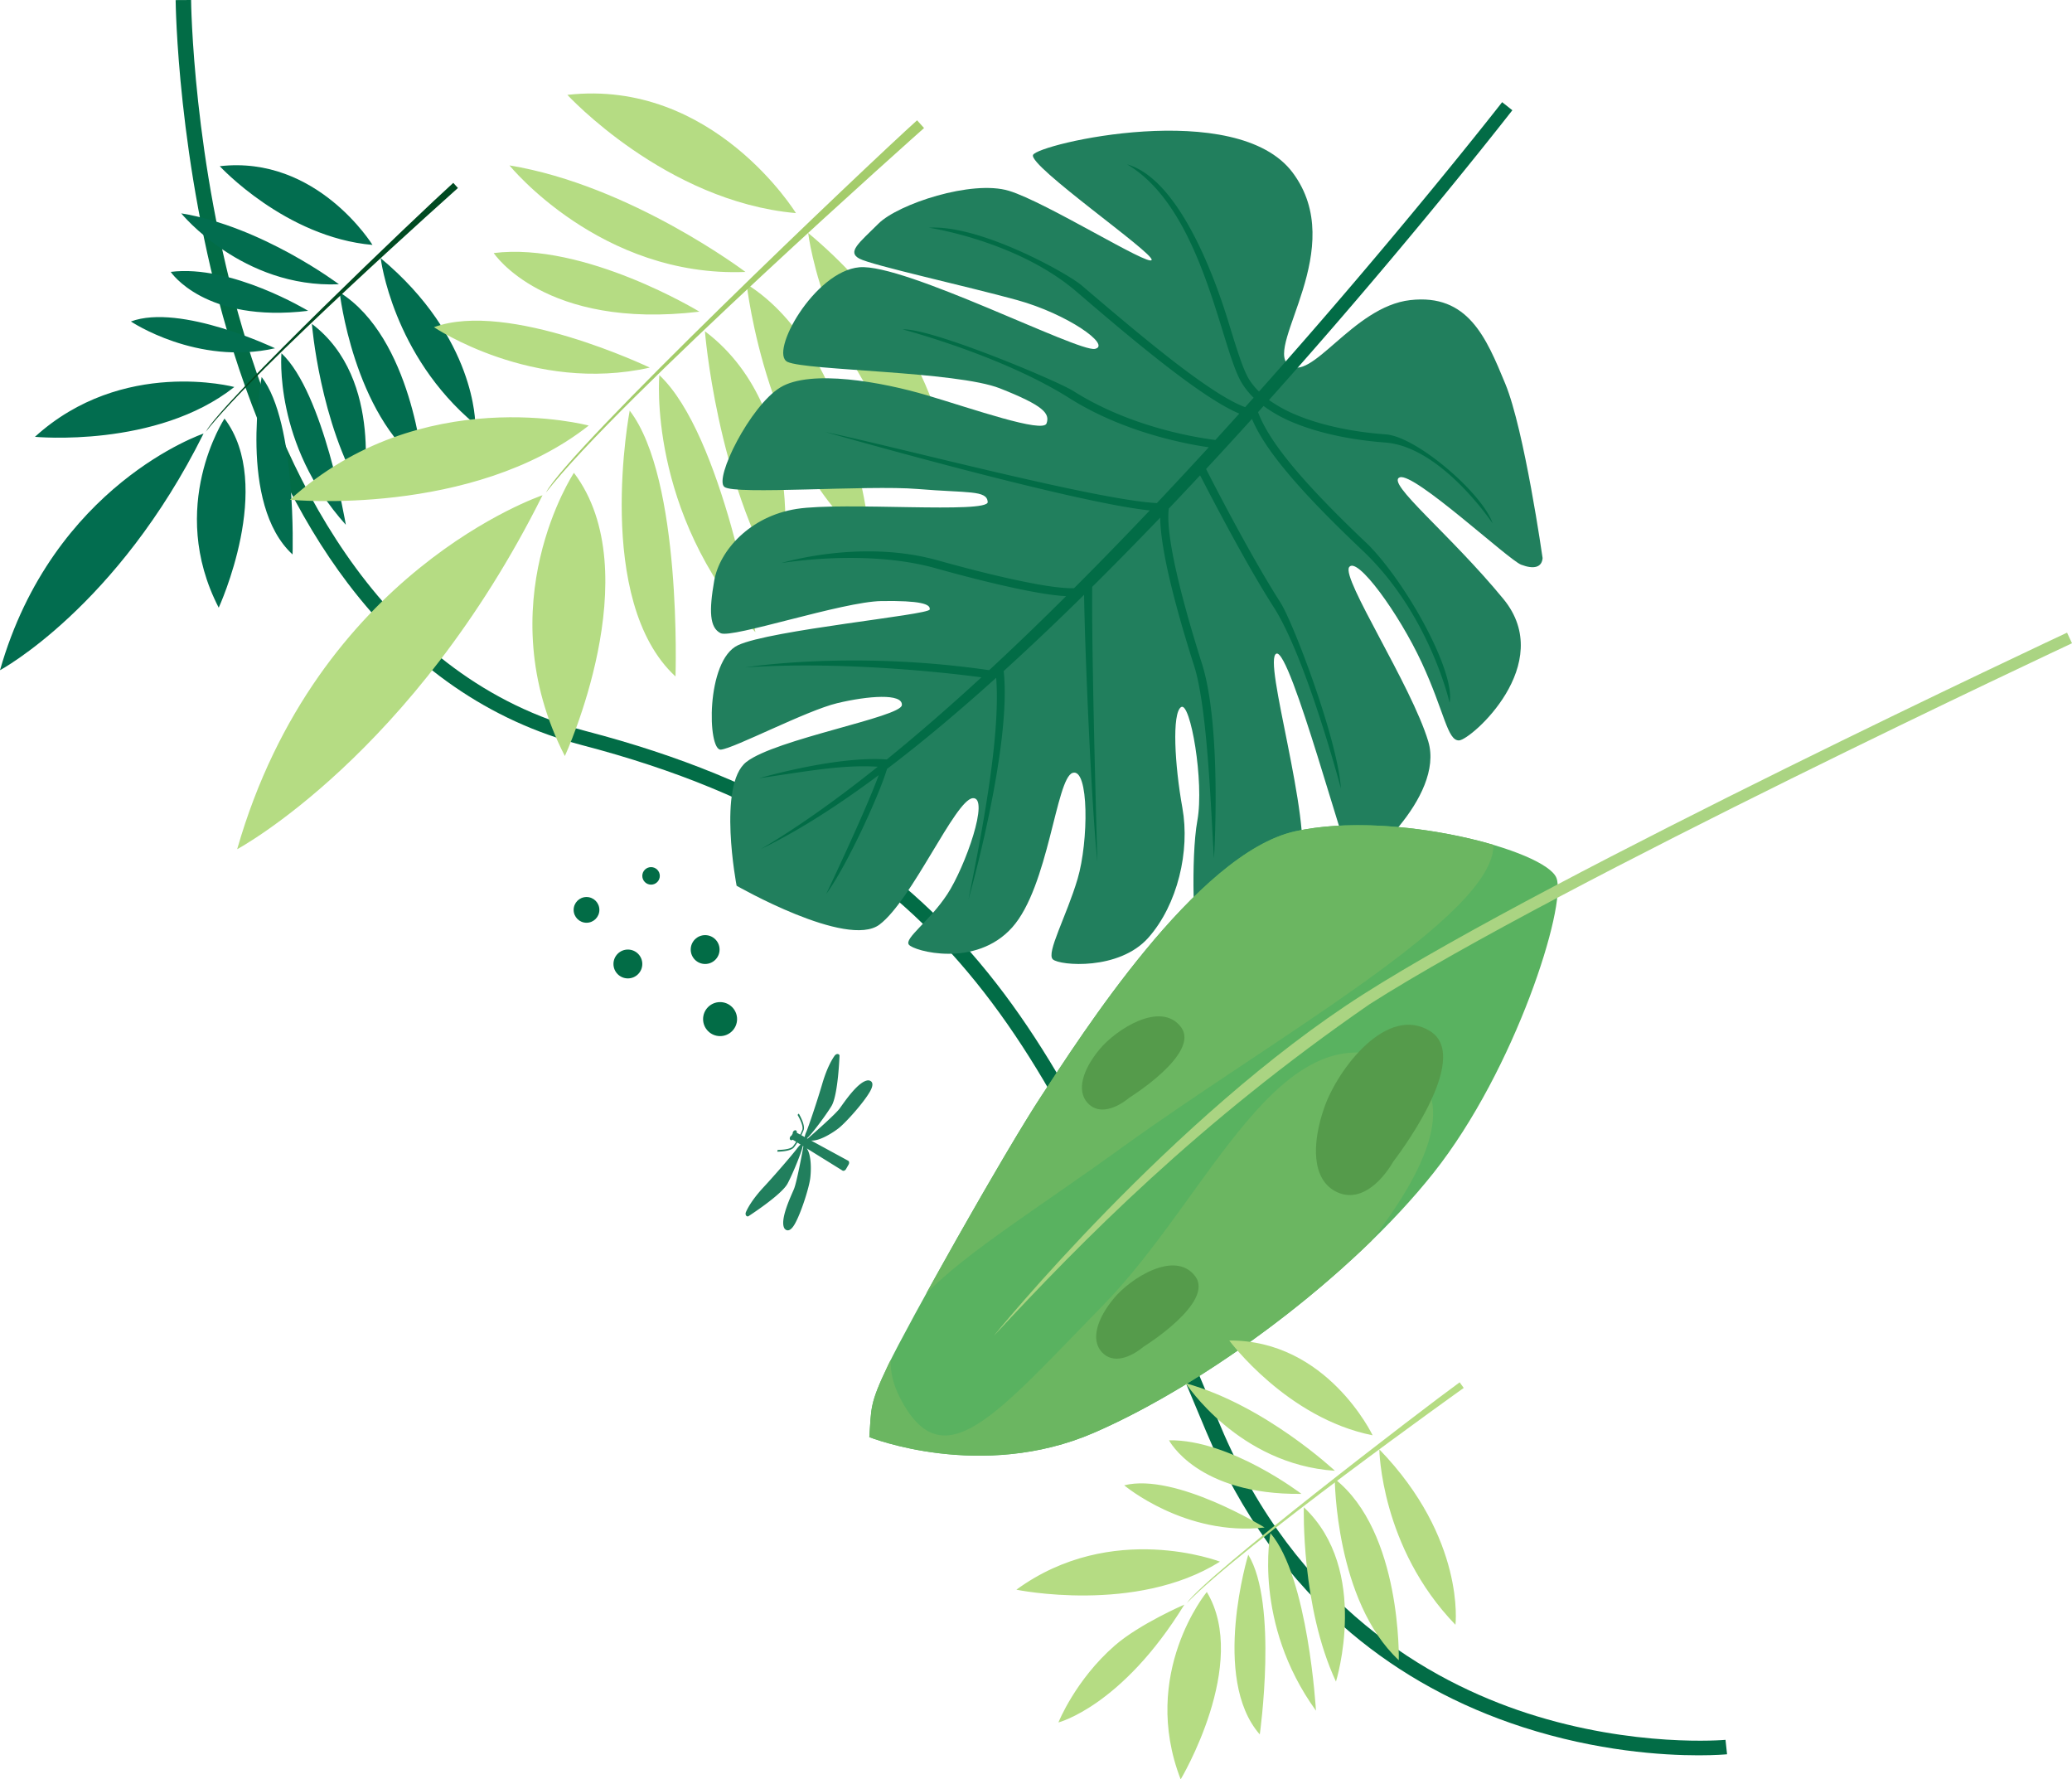 <svg id="Layer_1" data-name="Layer 1" xmlns="http://www.w3.org/2000/svg" viewBox="0 0 2011.34 1726.88"><defs><style>.cls-1{fill:#026c46;}.cls-2{fill:#026d4f;}.cls-3{fill:#004a21;}.cls-4{fill:#b5dc83;}.cls-5{fill:#a4cc6b;}.cls-6{fill:#217f5d;}.cls-7{fill:#59b260;}.cls-8{fill:#6bb661;}.cls-9{fill:#aad482;}.cls-10{fill:#559b4b;}</style></defs><path class="cls-1" d="M1648.84,1703.55c-34.64,0-98.18-3.94-170.5-27.3-62.78-20.27-119-51.06-167-91.52-60-50.53-107.23-116.3-140.5-195.48q-8-19-15.71-37.47c-134.35-320.86-223.1-532.84-590.22-628.64-89.5-23.36-166-76.18-227.27-157-48.73-64.25-88-146.26-116.77-243.73C172.07,156.9,170.51,1.64,170.5.09l15-.09c0,1.53,1.58,155.19,49.93,318.93C279.74,469,373.56,658.58,568.94,709.57c91.2,23.8,167.27,55,232.57,95.35C862,842.28,913.47,887.81,959,944.13c86.24,106.66,143.64,243.76,210.11,402.49q7.74,18.5,15.7,37.46c73.21,174.25,202.36,247.72,297.82,278.67,103.79,33.65,191.49,25.86,192.36,25.78l1.51,14C1675.32,1702.65,1665.37,1703.55,1648.84,1703.55Z"/><path class="cls-2" d="M0,650.44S113.81,589.3,197.6,420.77c0,0-146.2,49.27-197.6,229.67ZM361.59,237.7s-53.73-87.24-148.26-76.41c0,0,63.64,69,148.26,76.41Zm99.77,174.15s1-84-91.81-161.28c0,0,11.3,94.22,91.81,161.28ZM329,275.89s-74.32-56-153.08-68.83c0,0,59.17,72.74,153.08,68.83ZM410.47,452S400,327.78,329.72,283.77c0,0,13.27,117.67,80.75,168.18ZM299.12,301.66s-74.53-45.26-133.39-37.79c0,0,32.93,49.91,133.39,37.79ZM352,479.16s21.79-111.3-49.24-164.82c0,0,7.59,96,49.24,164.82ZM267,338s-91.89-43.83-139.93-26c0,0,64.17,43.12,139.93,26ZM335.7,509.31s-21.47-128.19-62.48-166.47c0,0-8,88.23,62.48,166.47ZM284,538.12s4.15-128.07-30-172.22c0,0-23.36,123.18,30,172.22ZM227.46,375.58S118.91,346.66,33.91,423.94c0,0,118.05,11.3,193.55-48.36ZM212.32,589.76S267,471,217.93,406.21c0,0-56.29,85.47-5.61,183.55Z"/><path class="cls-3" d="M444.52,182.45C444,183,246.15,359.14,199.83,419,214.41,391,407.51,206.82,440,177.47Z"/><path class="cls-4" d="M230.23,824.15S400.8,732.84,526.65,480.63c0,0-219.06,73.47-296.42,343.52ZM772.64,206.83S692.36,76.06,550.77,92.08c0,0,95.15,103.44,221.87,114.75Zm149,261s1.74-125.8-137.14-241.73c0,0,16.71,141.12,137.14,241.73Zm-198-203.91s-111.18-84-229.09-103.4c0,0,88.45,109.06,229.09,103.4ZM845.36,527.78s-15.34-186-120.55-252c0,0,19.61,176.26,120.55,252ZM678.94,302.48s-111.52-67.94-199.68-56.89c0,0,49.21,74.82,199.68,56.89Zm78.73,265.93s32.88-166.63-73.38-246.94c0,0,11.15,143.77,73.38,246.94ZM630.75,356.77s-137.53-65.84-209.5-39.24c0,0,96,64.7,209.5,39.24ZM733.27,613.52s-31.87-192-93.21-249.43c0,0-12.11,132.12,93.21,249.43Zm-77.54,43s6.51-191.78-44.47-258c0,0-35.25,184.42,44.47,258ZM571.46,413S409,369.47,281.5,485c0,0,176.76,17.18,290-72ZM548.32,733.74s82.22-177.8,8.81-274.87c0,0-84.48,127.87-8.81,274.87Z"/><path class="cls-5" d="M897,124.27C896.14,125,599.49,388.45,530,478c21.89-41.94,311.48-317.36,360.22-361.25Z"/><path class="cls-6" d="M1497.41,541.47s-17.64-124.1-36.22-169.09-36.23-87.5-92.26-81.12-96.24,81.52-118.49,62.56,58.92-113,4.5-186.13-247.51-27.92-252.15-17.32,117,94.95,115.14,101.87-102.47-56.12-138.5-67.05S871.92,198,852.79,217s-30.57,27.47-18.66,33.95,104,26.7,153.07,40.23,91.83,43.87,75.74,47.4S878,255.5,834.21,259.38s-88,83.41-69.69,91.87,164,9,206.19,25.68,48.68,24.25,45.19,34-71.67-14.1-115.71-27.2S786.75,358.14,757.48,376s-64.57,88.61-54.28,96.57,138.79-2.05,187.61,2,67.17.93,68,12.57-140-.34-185.49,6.76-74.92,40.63-80,69.63-4.68,45.7,6.27,51,118.31-30.64,156-31.2,47.94,2.86,46.89,8.2-154.71,19.9-186.12,34.66-29.67,102.69-16.56,101.34,83-37.93,112.91-45.1,63.74-9.77,62.76,1.9-122.74,33-151,55.18-9.42,120.11-9.42,120.11S822.2,921,853.73,897.34s73.39-120.83,90.43-122.68-7.2,66.71-24.61,93.22-41.84,42.66-37.31,48.89,64.8,23,100.28-16.66,42.58-144.64,58.65-150,15.6,66.58,4.9,102.78-30.79,72.14-24,78.21,64.34,11,92.71-21.09,40.53-84.13,33-125.93-10.25-91.89-1.27-97.85,22.58,72.57,15.83,109.93-3.23,117.44.55,119.9,89-23.15,100-72.4S1225.39,639.86,1239,634.38s68.24,202.36,74.42,205.84,89.45-66.31,73-120.78-84.36-157.92-76.77-169,48.33,44.91,70.46,92.65,24.81,76,36.3,75.48,94.93-74,43-137.22-114.7-113-100.61-118.08,105.48,80.09,117.83,84.78,20.16,2.69,20.83-6.61Z"/><path class="cls-1" d="M1468.07,107c-28.66,36.63-120.5,152-236.24,281.21a134.84,134.84,0,0,0,27,14.7c25.16,10.45,56.22,16.47,86.46,18.67,30.39,2.31,94.21,57.78,103.61,86.33-.22-.17-49.57-74.37-104.27-78.44-31-2.3-62.87-8.49-88.94-19.29A134.83,134.83,0,0,1,1226.58,394l-5.37,6c5.28,14.13,15.59,30.49,31.57,50.06,18,22,43,47.93,75.69,78.84,38.32,39.19,84.52,123.74,78.69,153.18,0-.26-19.43-86-84.09-147.42-33-31.27-58.25-57.32-76.39-79.61-15.18-18.47-25.5-34.5-31.37-48.49q-21.82,24.11-44.54,48.61c9.19,18.1,44.51,86.44,72.19,129.59,12.34,19.24,55.58,132.73,58.7,180.56-.1-.32-33.44-126.62-65.35-176.24-26.7-41.68-60.36-106.49-71.36-127.76-10,10.75-20.13,21.46-30.36,32.25-1.47,10.93.55,28.22,4.65,48.77,6.11,30.51,16.75,67.71,27.53,101.83,19.53,61.81,11.74,188.38,11.66,188.79-2.72-39.95-5.91-144.49-19.16-186.43-11-34.36-21.69-71.88-27.84-102.65-3.12-16-5.08-30.31-5.19-41.5-21.72,22.6-43.78,45.17-66,67.17-.84,67.36,5,266.44,5,267-6.06-59.2-12.28-209.73-12.89-259.29-25.88,25.53-52.06,50.37-78.05,74,8,73.5-34,221.28-34.23,221.7,16.18-79.4,31-163.3,26.93-215.16-35.41,31.9-70.45,61.48-104.5,87.33h0l-1.46,1.12c-7.2,24.47-38.69,93.7-59,121.39.1-.28,38.42-80.79,50.93-115.35-40.13,29.9-78.68,54.52-114.31,71.7,35.86-21.14,74.07-48.39,113.4-79.86-34-2.17-67.9,4.3-115.06,11.15.18-.09,74.86-21.87,123.83-18.21,30.16-24.48,60.95-51.31,91.87-79.7-43.18-5.8-142-15.69-229.49-9.61.27,0,102.67-16.83,237,2.65,24.93-23.08,49.94-47.17,74.67-71.83-9.34-.47-21.71-2.22-36.83-5.15-23.33-4.55-53.56-11.82-90-22-46.5-13-104-11.69-149.56-5,.27,0,76.78-23.59,151.66-2.63,36.39,10.15,66.41,17.38,89.47,21.83,19.5,3.83,33.93,5.52,43,5.22,24.85-24.8,49.42-50.17,73.47-75.47-75.73-7.77-314-75.85-314.74-76.08C871,433.88,1064,485.21,1123,488.25q25.63-27.21,50.37-54.16c-23.72-3.44-83.22-14.76-135.5-47.82-65.76-41.48-161.31-66.46-161.59-66.56,27.23-1.56,149.26,49.46,165.81,59.88,55.76,35.29,120,45.2,137.71,47.4,7.84-8.61,15.62-17.15,23.21-25.59-16.84-7-40.22-22.8-65.81-42.34-30-22.92-63-50.91-92.2-76C987.38,233.68,901.88,221,901.61,221c50-3.21,135.16,44.59,148.51,56.09,29.29,25,62.23,52.94,91.84,75.7,26.7,20.4,50.72,36.6,66.74,42.35,2.74-3.08,5.48-6.17,8.24-9.13a75.26,75.26,0,0,1-12-15.15c-5.94-10.38-11.5-28.28-18.13-49.85-16.62-53.65-40.41-130.46-92.63-161.47,59.09,16.92,95.55,144.22,100.2,159.17,6.51,21.11,12,38.7,17.39,48.21A61.49,61.49,0,0,0,1222.17,380c135.41-151.79,235.33-280,236-280.84Z"/><path class="cls-7" d="M843.88,1394.75s108.61,43.28,218.28-4.36,249.74-151.72,329.36-252.06,129.56-259.63,119.37-286.25-157.46-66.29-253.43-45.34-209.54,200.74-246.19,256.32-130.51,223-149,261.61S846,1366,843.88,1394.75Z"/><path class="cls-8" d="M843.88,1394.75s108.61,43.28,218.28-4.36c85.55-37.17,189.6-108.67,269-186,50.61-65.25,90.57-142.55,28.06-172.57-116.66-56-184.28,128.42-288.23,234.7s-155.4,171.53-197.45,89.88c-6.53-12.79-9.35-24.88-8.89-36.66-.89,1.74-1.67,3.39-2.42,4.89-18.45,38.49-16.22,41.35-18.37,70.08Zm605.86-574.83c-54-15.9-132.92-26.16-192.28-13.18-96,21-209.54,200.74-246.19,256.32-24.85,37.62-76,126.76-112.12,192.28,39.59-40.45,109.42-83.37,189.71-141.48,145.77-105.46,361.81-225.32,360.88-293.94Z"/><path class="cls-9" d="M964.93,1296.17c.48-.6,172.75-212.8,358.26-331.09C1508.09,847.14,2005.1,614.69,2006.53,614l4.81,10.29c-1.43.69-497.58,232.71-682,350.41-166.38,114.94-277.77,228.32-364.36,321.47Z"/><path class="cls-10" d="M1352.54,1127.23s77.92-99.93,35.88-126.4-89.71,36.65-102.72,73.53-11.66,70.25,10.78,81.92,43.52-7.58,56.06-29Z"/><path class="cls-10" d="M1110,1307.07s69.63-43.15,50.06-68.66-62.65,2.11-78.79,21.62-22.8,40-11.78,52.15,28.08,5.15,40.51-5.11Z"/><path class="cls-10" d="M1096.18,1065.38s69.69-43.23,50.11-68.74-62.62,2.17-78.85,21.64-22.74,40-11.72,52.12,28.08,5.16,40.46-5Z"/><circle class="cls-1" cx="609.5" cy="935.55" r="14"/><circle class="cls-1" cx="632" cy="850.05" r="8.5"/><circle class="cls-1" cx="569.34" cy="883.05" r="12.49"/><circle class="cls-1" cx="699" cy="989.05" r="16.5"/><circle class="cls-1" cx="684.5" cy="921.55" r="14"/><path class="cls-6" d="M761.35,1192s4,6.74,10.2-4.15,14-35.72,15-44.61c.91-7.48,1.19-22.4-3.42-28.72l34.71,21.54c1,.64,2.62-.07,3.44-1.51l2.48-4.35c.81-1.44.61-3.14-.47-3.72l-36-19.59c7.78.82,20.56-7.13,26.54-11.75,7.1-5.48,24.46-24.86,30.65-35.75s-1.67-10.89-1.67-10.89c-9.46.39-23.12,21-27.83,27.41-4.37,5.92-27.58,26.2-31,29.17l-.66-.36c3.53-2.59,17.77-21.36,23.8-31.26,6.51-10.71,7.82-49.16,7.82-49.16-.52-1.73-3.08-2-4.73.27s-7.08,10.39-12,27.18-13.11,41-15.49,46.74a18.84,18.84,0,0,0-1.59,5l-3.24-1.76c.59-1.19,1.33-2.79,2.13-4.76,2.1-5.13-4.6-16.2-4.63-16.23L774.2,1082s6.32,10.44,4.59,14.66c-.75,1.87-1.44,3.37-2,4.49l-3.34-1.82a2,2,0,0,0-.72-2.23c-.88-.5-2.15.06-2.83,1.25a2.87,2.87,0,0,0-.39,1.75,4,4,0,0,0-.22.34l-.86,1.53-.09.15a3,3,0,0,0-1.28,1.23c-.68,1.19-.5,2.56.38,3.06a1.83,1.83,0,0,0,2.07-.33l3.33,2.06c-.69,1.09-1.69,2.55-3,4.32-2.74,3.63-14.91,3.55-14.94,3.54l-.38,1.71s13,.1,16.32-4.33c1.39-1.84,2.43-3.38,3.16-4.53l3.17,2c-.78.48-1.86,1.69-3.61,4-3.75,5-20.31,24.4-32.23,37.22s-16.13,21.67-17.21,24.23.43,4.63,2.18,4.19c0,0,32.37-20.79,38.24-31.87,5.44-10.28,14.33-32.27,14.68-36.5l.65.41c-.78,4.33-6.34,34.79-9.21,41.59-3.09,7.32-13.81,29.61-9.29,37.94Z"/><path class="cls-4" d="M1027.43,1671.65s61.69-15.7,122.26-114.36c0,0-43.42,18.72-67.46,39.65C1043.83,1630.39,1027.43,1671.65,1027.43,1671.65Zm305-278.68s-44-92.53-139.16-92c0,0,55.82,75.44,139.16,92Zm80.41,183.89s10.09-83.4-73.89-170.24c0,0,1.08,94.89,73.89,170.24Zm-117-149.44s-67.85-63.65-144.75-84.93c0,0,51,78.69,144.75,84.93Zm62,183.81s3-124.56-62.14-175.9c0,0,.5,118.42,62.14,175.9Zm-94.5-161.41s-69.22-53-128.54-52c0,0,27.36,53.18,128.54,52ZM1296.85,1632s33.66-108.3-31.19-169.17c0,0-2.8,96.25,31.19,169.17Zm-69.24-149.53S1141,1429,1091.29,1441.51c0,0,59.15,49.78,136.32,40.94Zm49.83,177.75s-7.52-129.76-44.17-172.23c0,0-17.42,86.86,44.17,172.23Zm-54.54,23.06s17.94-126.87-11.2-174.44c0,0-36.5,120,11.2,174.44Zm-38.65-167.68s-104.8-40.46-197.63,27.21c0,0,116.14,24,197.63-27.21Zm-38.15,211.3s67.22-112.21,25.38-181.87c0,0-65.18,78.9-25.38,181.87Z"/><path class="cls-4" d="M1420.87,1347c-.59.43-216.27,154.27-268.78,208.82,17.52-26.29,229.36-188.59,264.84-214.27Z"/></svg>